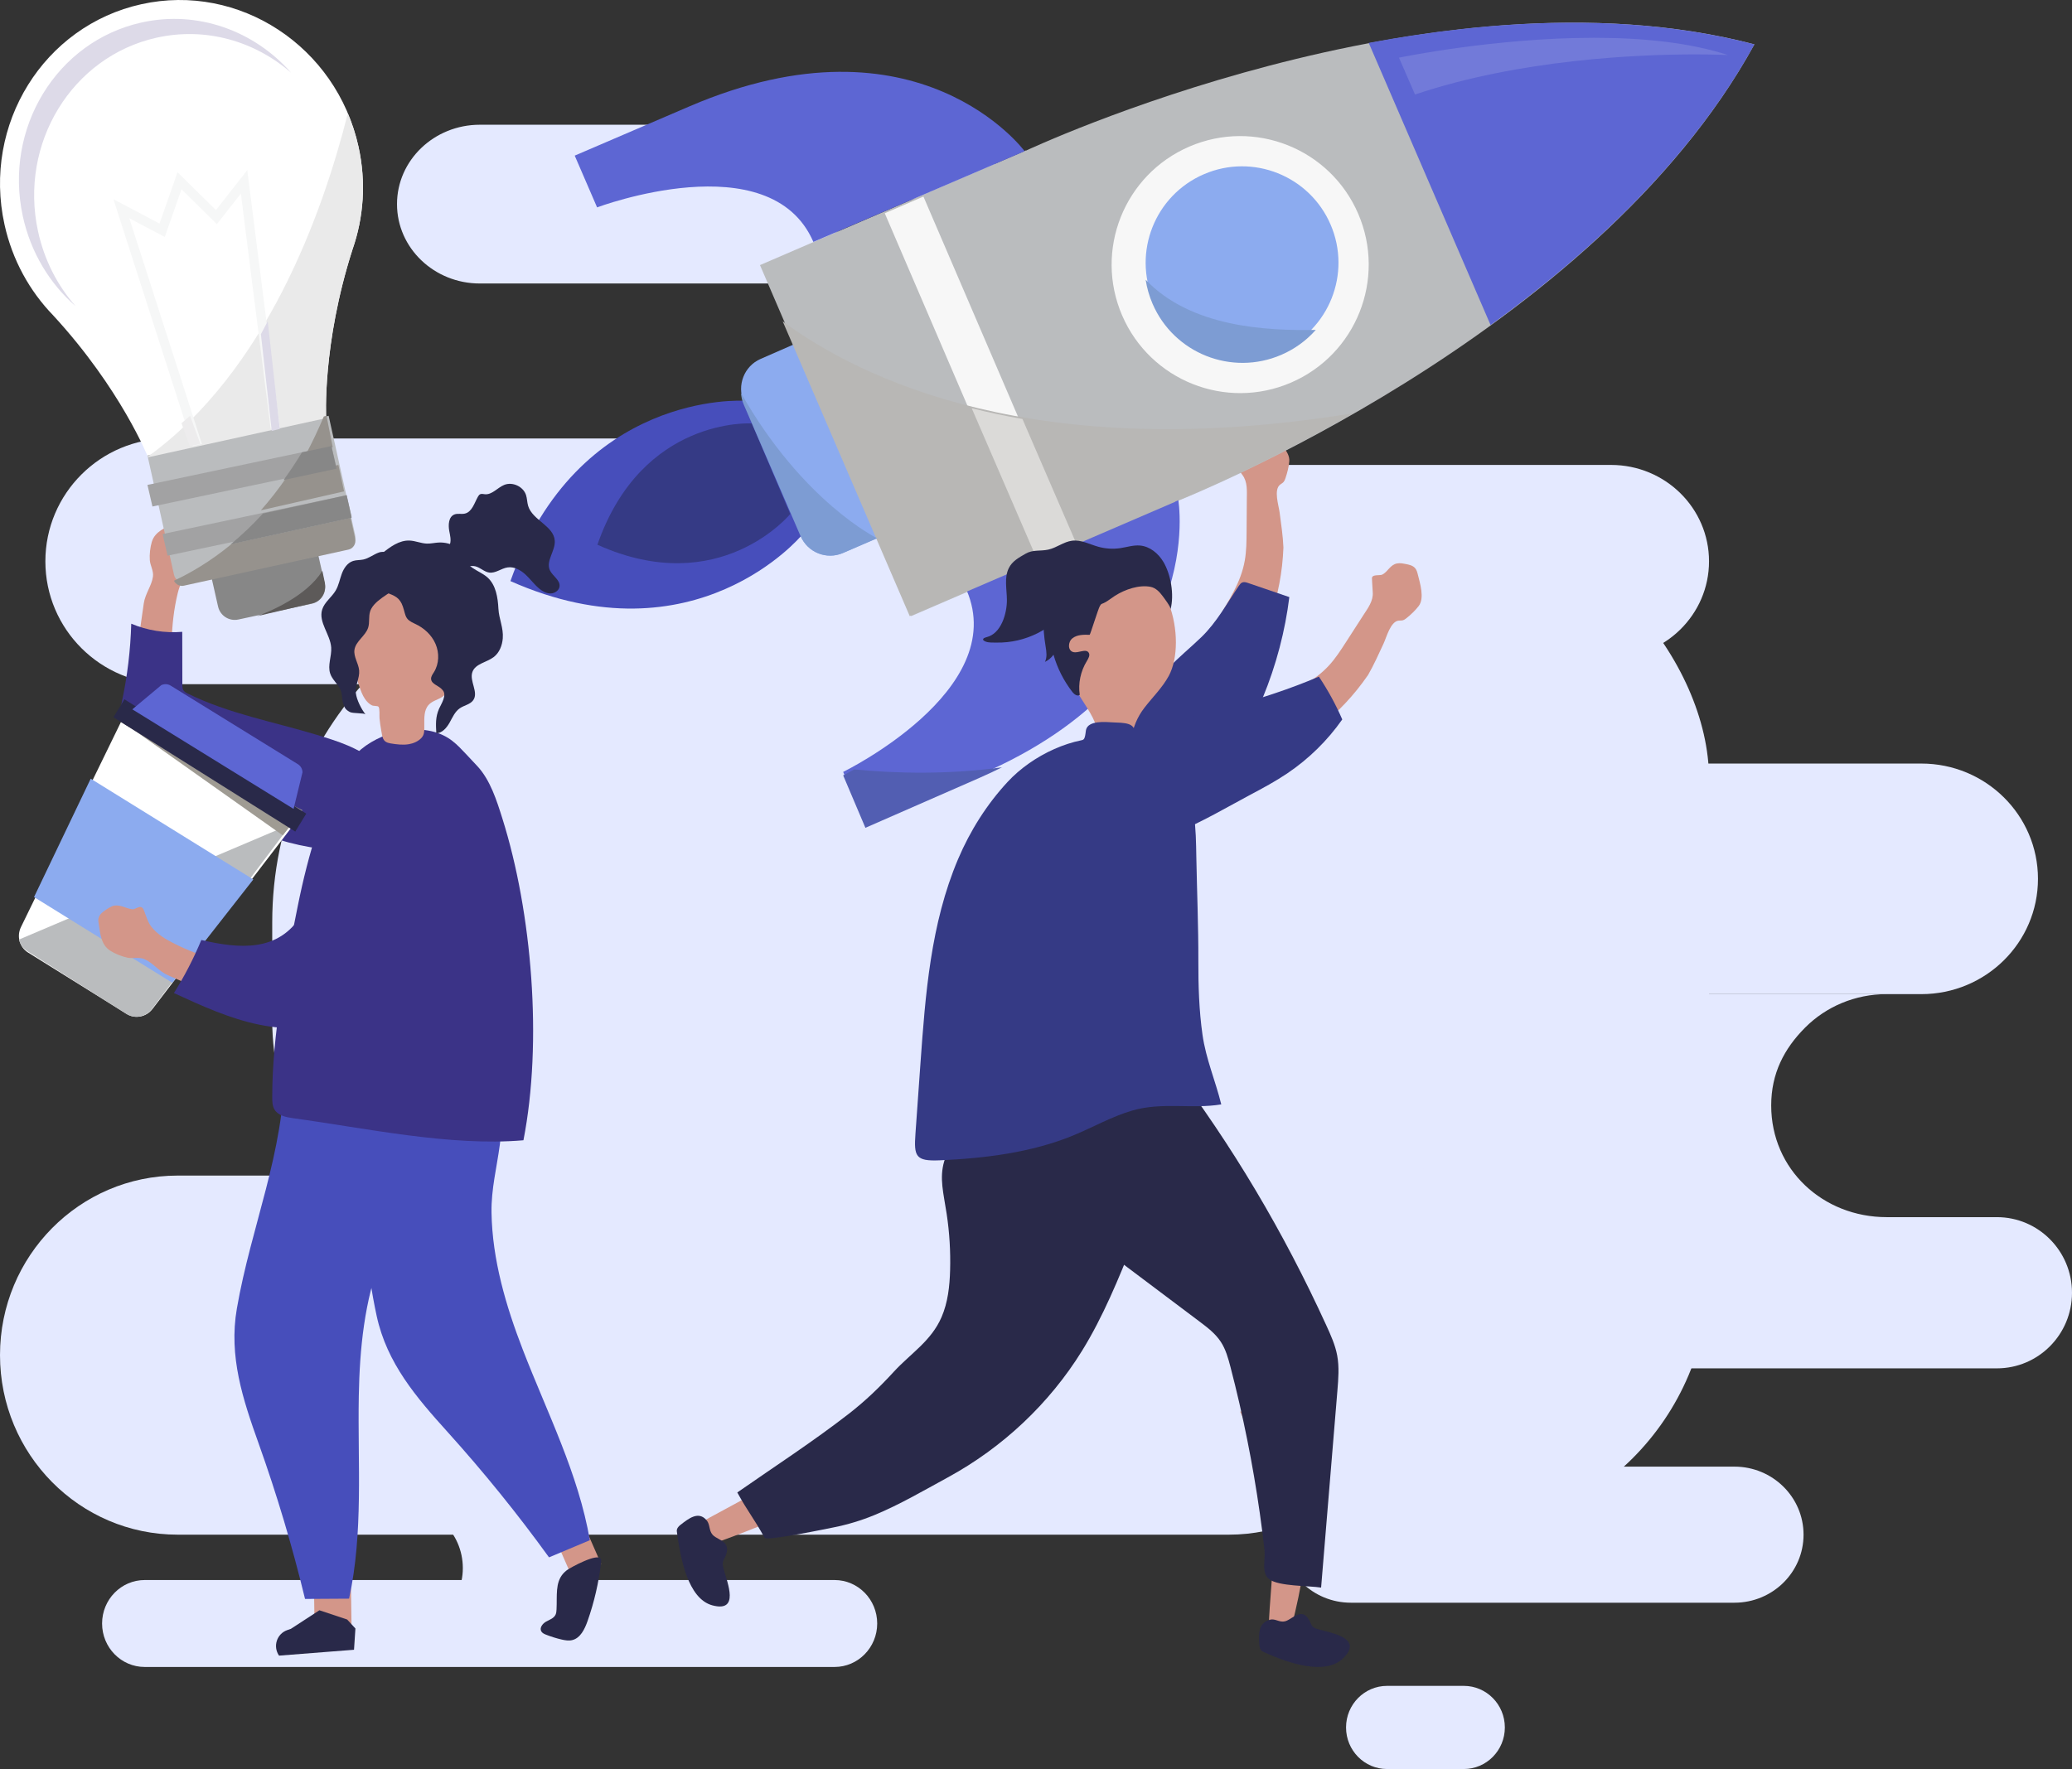 <?xml version="1.0" encoding="UTF-8"?>
<svg width="548px" height="468px" viewBox="0 0 548 468" version="1.1" xmlns="http://www.w3.org/2000/svg" xmlns:xlink="http://www.w3.org/1999/xlink">
    <rect x="0" y="0" width="548" height="468" fill="#333333" stroke="none"/>
    <!-- Generator: Sketch 54.1 (76490) - https://sketchapp.com -->
    <title>Group 4</title>
    <desc>Created with Sketch.</desc>
    <g id="Page-1" stroke="none" stroke-width="1" fill="none" fill-rule="evenodd">
        <g id="(E)-HUB-EN-mission" transform="translate(-775, -162)">
            <g id="Group-4" transform="translate(775, 162)">
                <g id="Group-2" transform="translate(0, 33)" fill="#E4E9FF">
                    <rect id="Rectangle" x="314" y="104" width="138" height="269" rx="69"></rect>
                    <rect id="Rectangle-Copy-2" x="72" y="116" width="313" height="216" rx="95"></rect>
                    <path d="M91.112,332 L184.888,332 C193.787,332 201,339.369 201,348.465 L201,350.535 C201,359.627 193.787,367 184.888,367 L91.112,367 C82.215,367 75,359.627 75,350.535 L75,348.465 C75,339.369 82.215,332 91.112,332" id="Fill-283"></path>
                    <path d="M38.281,385 L220.716,385 C226.948,385 232,390.15 232,396.499 C232,402.85 226.948,408 220.718,408 L38.281,408 C32.048,408 27,402.85 27,396.499 C27,390.15 32.048,385 38.281,385" id="Fill-284"></path>
                    <path d="M366.854,413 L387.144,413 C393.139,413 398,417.925 398,423.999 C398,430.075 393.139,435 387.144,435 L366.854,435 C360.86,435 356,430.075 356,423.999 C356,417.925 360.86,413 366.854,413" id="Fill-285"></path>
                    <path d="M357.283,355 L458.717,355 C468.815,355 477,363.059 477,373 C477,382.941 468.815,391 458.717,391 L357.283,391 C347.185,391 339,382.941 339,373 C339,363.059 347.185,355 357.283,355" id="Fill-286"></path>
                    <path d="M105,365 L170,365 C165.197,365 160.831,367.033 157.687,370.11 C154.528,373.202 152.576,376.854 152.576,381.568 C152.576,390.981 160.383,398 170,398 L105,398 C109.801,398 114.154,396.753 117.311,393.687 C120.456,390.61 122.407,386.551 122.407,381.838 C122.407,372.412 114.615,365 105,365" id="Fill-287"></path>
                    <path d="M342.851,169 L508.148,169 C525.187,169 539,182.655 539,199.499 C539,216.343 525.187,230 508.148,230 L342.851,230 C325.812,230 312,216.343 312,199.499 C312,182.655 325.812,169 342.851,169" id="Fill-288"></path>
                    <path d="M284.865,289 L528.138,289 C539.109,289 548,297.954 548,308.999 C548,320.046 539.109,329 528.137,329 L284.865,329 C273.894,329 265,320.046 265,308.999 C265,297.954 273.894,289 284.865,289" id="Fill-289"></path>
                    <path d="M237.394,148 L44.606,148 C26.598,148 12,133.451 12,115.501 C12,97.551 26.598,83 44.606,83 L237.394,83 C255.402,83 270,97.551 270,115.501 C270,133.451 255.402,148 237.394,148" id="Fill-291"></path>
                    <path d="M324.989,373 L47.013,373 C21.047,373 0,351.731 0,325.499 C0,299.267 21.047,278 47.013,278 L324.987,278 C350.953,278 372,299.267 372,325.499 L372,325.501 C372,351.731 350.953,373 324.989,373" id="Fill-292"></path>
                    <path d="M426.092,141 L272.906,141 C258.598,141 247,129.582 247,115.499 C247,101.416 258.598,90 272.906,90 L426.092,90 C440.402,90 452,101.416 452,115.499 C452,129.582 440.402,141 426.092,141" id="Fill-293"></path>
                    <path d="M256.75,17.761 C259.91,17.761 262.994,17.99 266,18.408 C264.666,8.036 255.46,0 244.277,0 L126.906,0 C114.807,0 105,9.402 105,20.999 C105,32.599 114.807,42 126.906,42 L205.665,42 C217.97,27.385 237.114,17.761 256.75,17.761" id="Fill-294"></path>
                    <path d="M357.807,62 L321.191,62 C313.353,62 307,55.507 307,47.499 C307,39.493 313.353,33 321.191,33 L357.807,33 C365.647,33 372,39.493 372,47.499 C372,55.507 365.647,62 357.807,62" id="Fill-295"></path>
                    <path d="M385,230 L499,230 C490.579,230 482.923,233.324 477.406,238.863 C471.867,244.426 468.445,250.974 468.445,259.456 C468.445,276.392 482.133,289 499,289 L385,289 C393.421,289 401.054,286.609 406.594,281.096 C412.108,275.558 415.53,268.515 415.53,260.035 C415.53,243.074 401.865,230 385,230" id="Fill-290"></path>
                </g>
                <g id="Group">
                    <path d="M330.43,115.279 C330.258,115.392 330.096,115.517 329.946,115.659 C328.546,116.981 329.078,118.826 328.205,120.296 C327.816,120.952 325.66,121.709 326.444,122.701 C326.737,123.065 327.616,124.374 328.581,125.632 C329.987,127.467 329.772,129.92 329.757,132.066 C329.736,134.95 329.716,137.834 329.696,140.719 C329.679,143.229 329.659,145.752 329.23,148.225 C328.195,154.192 324.921,158.884 322.004,163.962 C318.91,169.347 315.561,174.932 313.264,180.709 C312.451,182.752 311.796,184.938 312.059,187.12 C312.72,192.588 317.814,193.261 321.563,190.136 C323.137,188.824 324.356,187.145 325.493,185.441 C328.556,180.851 331.146,175.947 333.21,170.832 C334.172,168.448 335.019,166.019 335.866,163.591 C338.049,157.332 339.165,151.47 339.441,144.854 C339.308,141.749 338.838,138.675 338.439,135.597 C338.194,133.716 336.813,129.607 338.547,128.224 C338.832,127.996 339.167,127.832 339.418,127.568 C339.701,127.271 339.852,126.875 339.984,126.487 C340.467,125.064 340.848,123.567 340.987,122.066 C341.234,119.383 337.948,116.717 336.218,115.092 C335.787,114.688 335.327,114.283 334.763,114.105 C333.845,113.815 332.862,114.178 331.969,114.537 C331.44,114.749 330.901,114.967 330.43,115.279" id="Fill-3" fill="#D39689"></path>
                    <path d="M333.965,184.594 C337.561,175.918 339.916,166.781 341,157.962 C337.364,156.719 333.728,155.474 330.092,154.231 C329.597,154.061 329.05,153.892 328.564,154.088 C328.165,154.247 327.898,154.619 327.656,154.975 C324.52,159.592 321.791,164.637 317.741,168.551 C314.885,171.311 311.929,173.689 309.166,176.589 C304.649,181.329 299.937,185.907 295.52,190.739 C291.557,195.076 287.483,199.6 285.696,205.194 C281.878,217.139 294.517,227.768 305.444,220.764 C318.357,212.484 327.915,199.192 333.965,184.594" id="Fill-4" fill="#353A85"></path>
                    <path d="M210.205,91 L201.149,94.959 C196.829,96.848 194.836,101.934 196.697,106.317 L211.752,141.775 C213.613,146.159 218.624,148.181 222.944,146.292 L232,142.333 L210.205,91" id="Fill-7" fill="#8CABEF"></path>
                    <path d="M464,11.731 C378.666,-10.674 271.368,39.843 271.368,39.843 L271.344,39.787 L201,70.133 L240.965,163 L311.309,132.655 L311.285,132.599 C311.285,132.599 421.653,89.216 464,11.731" id="Fill-8" fill="#BABCBE"></path>
                    <path d="M271,40.004 C271,40.004 243.013,2.087 182.337,28.142 L152,41.169 L157.92,54.864 C157.92,54.864 203.725,37.643 215.119,64 L271,40.004" id="Fill-9" fill="#5D66D3"></path>
                    <path d="M311.601,132 C311.601,132 320.039,178.643 259.298,204.88 L228.927,218 L223,204.209 C223,204.209 267.067,182.707 255.659,156.165 L311.601,132" id="Fill-10" fill="#5D66D3"></path>
                    <path d="M341.45,101.217 C324.209,108.645 304.211,100.691 296.783,83.45 C289.355,66.21 297.309,46.212 314.549,38.783 C331.79,31.355 351.788,39.309 359.217,56.549 C366.645,73.79 358.691,93.788 341.45,101.217" id="Fill-11" fill="#F7F7F7"></path>
                    <path d="M338.587,92.913 C325.657,98.484 310.659,92.518 305.087,79.588 C299.516,66.657 305.482,51.658 318.412,46.087 C331.343,40.516 346.341,46.482 351.913,59.412 C357.484,72.343 351.518,87.341 338.587,92.913" id="Fill-12" fill="#8CABEF"></path>
                    <polyline id="Fill-13" fill="#F7F7F7" points="273.772 149 234 56.42 244.228 52 284 144.58 273.772 149"></polyline>
                    <path d="M212,141.645 L196.665,106.027 C196.665,106.027 152.826,103.27 135,153.732 C183.891,175.425 212,141.645 212,141.645" id="Fill-14" fill="#474EBB"></path>
                    <path d="M209,135.98 L198.843,112.018 C198.843,112.018 169.807,110.163 158,144.11 C190.383,158.705 209,135.98 209,135.98" id="Fill-15" fill="#353A85"></path>
                    <path d="M394.229,86 C420.798,66.724 447.521,41.797 464,11.741 C430.794,3.05 394.286,5.313 362,11.346 L394.229,86" id="Fill-16" fill="#5D66D3"></path>
                    <path d="M310.878,132.72 L310.854,132.665 C310.854,132.665 331.323,124.624 358,109.297 C274.094,123.053 227.548,100.177 207,85 L240.606,163 L310.878,132.72" id="Fill-17" fill="#B8B7B5"></path>
                    <path d="M257,108 L274.721,149 L285,144.585 L270.417,110.847 C265.702,110.022 261.228,109.065 257,108" id="Fill-18" fill="#DBDAD8"></path>
                    <path d="M348,87.274 C334.841,87.535 314.898,86.536 303,74 C303.327,76.142 303.927,78.278 304.826,80.361 C310.485,93.482 325.721,99.535 338.856,93.882 C342.475,92.325 345.553,90.039 348,87.274" id="Fill-20" fill="#7D9CD3"></path>
                    <path d="M211.742,141.86 C213.604,146.173 218.617,148.162 222.94,146.304 L232,142.409 L232,142.408 C231.989,142.403 212.358,132.835 196,104 C196.045,104.999 196.259,106.006 196.679,106.978 L211.742,141.86" id="Fill-21" fill="#7D9CD3"></path>
                    <path d="M259.014,205.803 C261.093,204.893 263.081,203.956 265,203 C250.559,204.97 236.887,204.614 225.921,203.552 C224.108,204.579 223,205.127 223,205.127 L228.881,219 L259.014,205.803" id="Fill-22" fill="#525EB2"></path>
                    <path d="M309.096,178.849 C307.416,181.929 304.86,184.408 302.718,187.179 C300.633,189.875 299.769,192.39 299.029,195.642 C298.494,197.991 297.517,199.785 294.652,199.978 C289.25,200.343 291.108,195.998 290.133,192.663 C289.018,188.85 286.275,185.698 284.451,182.232 C279.18,172.219 282.281,153.443 295.002,150.344 C308.91,146.955 314.193,169.506 309.096,178.849" id="Fill-52" fill="#D39689"></path>
                    <path d="M288.188,167.94 C286.616,167.886 284.883,167.881 283.643,168.854 C282.402,169.827 282.358,172.148 283.873,172.512 C285.247,172.844 287.156,171.517 287.926,172.648 C288.377,173.309 287.873,174.188 287.443,174.889 C285.79,177.579 285.117,180.79 285.571,183.823 C284.96,184.313 284.108,183.692 283.647,183.099 C281.356,180.151 279.645,176.78 278.626,173.205 C278.062,174.01 277.274,174.671 276.371,175.098 C276.987,173.829 276.764,172.373 276.542,171.015 C275.725,166.022 275.348,160.217 279.044,156.465 C281.022,154.457 283.88,153.431 286.7,153.122 C289.52,152.812 292.346,153.151 295.14,153.489 C296.336,153.634 297.794,154.005 298,155.145 C295.29,156.01 292.416,157.875 290.912,160.285 C290.452,161.025 288.347,167.945 288.188,167.94" id="Fill-53" fill="#292949"></path>
                    <path d="M294.931,157.592 C294.833,157.653 294.737,157.716 294.643,157.779 C293.427,158.594 292.269,159.61 290.848,159.904 C288.799,160.327 286.715,159.163 284.688,159.716 C282.422,160.335 280.774,162.947 279.045,164.435 C276.21,166.876 272.791,168.567 269.193,169.401 C267.355,169.827 265.468,170.031 263.584,169.996 C262.729,169.98 261.58,170.059 260.767,169.765 C259.677,169.37 259.753,168.852 260.967,168.551 C264.774,167.608 266.328,162.313 266.305,158.721 C266.287,155.886 265.557,152.869 266.788,150.334 C267.729,148.398 269.513,147.498 271.247,146.482 C273.161,145.362 275.112,145.853 277.226,145.406 C279.43,144.94 281.315,143.322 283.549,143.044 C285.909,142.75 288.157,143.992 290.45,144.637 C292.344,145.17 294.345,145.298 296.289,145.011 C298.03,144.754 299.755,144.168 301.508,144.319 C304.094,144.543 306.354,146.391 307.707,148.675 C309.621,151.904 310.623,157.257 309.579,161.235 C309.741,160.617 307.861,158.191 307.476,157.671 C306.663,156.572 305.661,155.524 304.319,155.253 C301.279,154.641 297.53,155.934 294.931,157.592" id="Fill-54" fill="#292949"></path>
                    <path d="M184,403.623 C184.698,405.548 185.86,407.203 186.781,409 C205.786,402.591 224.598,393.116 243,384.951 C240.838,380.301 238.677,375.651 236.516,371 C227.845,378.268 218.478,384.714 208.587,390.231 C207.02,391.106 183.901,403.348 184,403.623" id="Fill-55" fill="#D39689"></path>
                    <path d="M191.898,408.531 C192.554,409.614 192.315,410.508 191.924,411.569 C191.697,412.184 191.246,412.724 191.17,413.386 C191.093,414.048 191.245,414.605 191.433,415.278 C192.426,418.821 195.62,426.613 188.426,424.703 C181.892,422.968 179.977,412.062 179.082,405.676 C179.023,405.256 178.922,404.829 179.102,404.43 C179.283,404.031 179.622,403.673 180.002,403.38 C182.122,401.744 184.738,399.623 186.901,402.21 C187.823,403.314 187.455,404.827 188.44,405.992 C189.246,406.947 191.241,407.448 191.898,408.531" id="Fill-56" fill="#292949"></path>
                    <path d="M249.722,307.221 C248.398,311.726 249.535,315.568 250.378,321.163 C251.118,326.069 251.421,331.039 251.284,335.998 C251.166,340.251 250.704,344.574 249.004,348.481 C246.254,354.806 240.845,358.047 236.378,362.912 C232.646,366.977 228.906,370.595 224.465,374.042 C214.965,381.414 204.863,387.961 195,394.833 C197.815,399.993 199.411,401.689 202.227,406.849 C202.723,407.758 219.438,404.28 220.523,404.064 C224.194,403.331 227.793,402.242 231.252,400.819 C237.889,398.089 244.405,394.264 250.684,390.846 C265.158,382.967 277.544,371.319 286.18,357.347 C291.784,348.279 295.801,338.352 299.791,328.478 C301.763,323.598 304.263,318.662 305.639,313.583 C306.539,310.26 308.75,305.744 307.742,302.338 C306.87,299.2 304.731,297.173 301.8,295.195 C293.958,289.902 283.861,281.012 273.715,283.399 C268.318,284.668 266.092,287.914 262.244,291.272 C258.138,294.856 254.429,298.23 251.618,302.981 C250.723,304.494 250.115,305.887 249.722,307.221" id="Fill-57" fill="#292949"></path>
                    <path d="M335.647,429.181 C337.344,432.961 339.593,429.457 341.478,430.789 C347.285,408.235 347.31,392.732 342.635,370 C337.736,371.088 332.887,372.369 328,373.458 C333.012,383.974 335.803,391.399 337.185,404.301 C337.404,406.347 335.405,428.643 335.647,429.181" id="Fill-58" fill="#D39689"></path>
                    <path d="M343.855,427.011 C345.133,426.904 345.603,427.62 346.223,428.552 C346.584,429.094 346.697,429.807 347.155,430.277 C347.612,430.748 348.212,430.904 348.857,431.085 C352.252,432.035 360.584,433.378 355.277,438.657 C350.457,443.453 340.362,439.819 334.583,437.199 C334.203,437.027 333.734,436.91 333.492,436.525 C333.25,436.14 333.105,435.705 333.077,435.187 C332.922,432.306 332.688,429.394 335.885,428.496 C337.25,428.113 338.393,429.303 339.879,428.915 C341.096,428.597 342.576,427.117 343.855,427.011" id="Fill-59" fill="#292949"></path>
                    <path d="M298.129,335.24 C304.489,340.023 310.849,344.807 317.21,349.59 C319.305,351.166 321.443,352.787 322.881,354.986 C324.189,356.985 324.835,359.337 325.438,361.652 C328.754,374.379 331.345,387.3 333.195,400.325 C333.648,403.516 334.057,406.712 334.421,409.914 C334.733,412.66 333.507,416.087 335.667,417.768 C338.154,419.704 346.214,419.481 349.404,420 C350.841,402.626 352.279,385.252 353.716,367.879 C353.972,364.779 354.226,361.636 353.656,358.579 C353.135,355.789 351.945,353.177 350.765,350.598 C339.459,325.869 326,303.173 309.582,281.46 C308.892,280.547 308.172,279.614 307.185,279.043 C305.811,278.246 304.134,278.266 302.549,278.308 C296.525,278.468 287.252,276.933 281.768,279.519 C274.716,282.846 269.224,287.56 264.572,293.854 C261.472,298.05 263.442,306.014 266.293,310.05 C268.156,312.687 270.774,314.668 273.349,316.604 C281.608,322.816 289.869,329.028 298.129,335.24" id="Fill-60" fill="#292949"></path>
                    <path d="M272.163,201.939 C270.08,203.402 268.166,205.051 266.518,206.827 C260.991,212.784 256.581,219.779 253.408,227.242 C246.136,244.34 244.739,263.111 243.428,281.511 C242.992,287.634 242.556,293.758 242.12,299.882 C241.69,305.907 242.118,307.246 248.518,306.965 C260.377,306.446 272.771,304.935 283.793,300.405 C289.038,298.249 293.997,295.391 299.451,293.801 C307.383,291.488 315.22,293.462 323,292.169 C321.472,285.958 318.948,280.194 318.033,273.733 C317.116,267.266 316.921,260.716 316.938,254.19 C316.963,245.018 316.574,235.855 316.402,226.687 C316.268,219.561 316.296,211.197 311.901,205.148 C310.428,203.119 308.361,201.267 306.033,200.27 C304.322,199.538 301.221,199.066 300.212,197.278 C300.12,197.115 300.114,196.918 300.11,196.73 C300.064,194.458 300.778,192.399 298.557,191.586 C297.32,191.134 295.554,191.181 294.248,191.101 C292.402,190.988 287.75,190.543 287.22,193.126 C287.08,193.811 287.095,194.532 286.84,195.183 C286.776,195.344 286.692,195.503 286.559,195.616 C286.388,195.76 286.157,195.808 285.938,195.853 C281.182,196.829 276.334,199.011 272.163,201.939" id="Fill-61" fill="#353A85"></path>
                    <path d="M370.093,149 C369.891,149.003 369.69,149.021 369.49,149.059 C367.631,149.417 367.089,151.247 365.586,152.01 C364.916,152.35 362.733,151.83 362.853,153.08 C362.901,153.541 362.932,155.109 363.06,156.679 C363.246,158.968 361.764,160.907 360.61,162.695 C359.06,165.099 357.51,167.503 355.96,169.907 C354.61,172 353.253,174.101 351.584,175.942 C347.556,180.384 342.356,182.559 337.245,185.249 C331.826,188.101 326.089,190.984 321.119,194.59 C319.361,195.865 317.657,197.345 316.715,199.313 C314.354,204.244 318.205,207.536 322.964,206.928 C324.962,206.672 326.862,205.919 328.707,205.101 C333.679,202.899 338.427,200.18 342.852,197.002 C344.914,195.521 346.905,193.941 348.896,192.362 C354.028,188.29 358.067,183.98 361.812,178.589 C363.354,175.917 364.6,173.091 365.907,170.3 C366.705,168.596 367.748,164.415 369.916,164.185 C370.272,164.148 370.637,164.19 370.985,164.103 C371.377,164.006 371.712,163.755 372.027,163.501 C373.183,162.568 374.294,161.519 375.207,160.336 C376.837,158.222 375.54,154.231 374.974,151.943 C374.833,151.374 374.668,150.789 374.297,150.338 C373.692,149.604 372.687,149.382 371.759,149.203 C371.209,149.098 370.648,148.992 370.093,149" id="Fill-62" fill="#D39689"></path>
                    <path d="M335.726,207.511 C337.33,206.598 338.909,205.643 340.438,204.613 C346.123,200.785 351.086,195.917 355,190.328 C353.285,186.38 351.212,182.585 348.814,179 C333.226,185.672 317.468,188.992 301.191,193.273 C295.465,194.779 289.543,196.382 284.977,200.111 C276.562,206.985 279.168,221.04 290.154,223.47 C303.448,226.411 319.116,216.42 330.34,210.444 C332.144,209.484 333.95,208.522 335.726,207.511" id="Fill-63" fill="#353A85"></path>
                    <path d="M51.602,140.477 C51.735,140.635 51.871,140.799 51.951,140.981 C52.698,142.687 52.07,144.024 52.322,145.863 C52.434,146.683 54.357,147.585 53.051,148.714 C52.569,149.13 51.245,149.984 50.209,150.863 C48.699,152.143 47.556,154.682 47.019,156.867 C44.913,165.447 45.192,174.365 45.745,183.177 C45.776,183.68 45.817,184.203 46.075,184.635 C46.539,185.407 47.527,185.639 48.407,185.819 C52.49,186.654 56.496,187.87 60.355,189.446 C63.798,190.853 67.206,192.607 69.708,195.366 C72.21,198.124 73.674,202.064 72.692,205.661 C71.956,208.354 69.847,210.631 67.223,211.564 C60.715,213.878 53.923,206.397 49.186,202.839 C44.703,199.473 40.456,195.792 36.487,191.83 C35.997,191.341 35.499,190.829 35.24,190.186 C34.964,189.501 34.988,188.737 35.017,187.998 C35.398,178.488 36.614,169.066 38.026,159.62 C38.415,157.024 40.114,154.963 40.451,152.56 C40.667,151.025 39.735,149.667 39.62,148.175 C39.504,146.698 39.729,144.73 40.164,143.317 C41.024,140.529 43.863,139.541 46.258,138.434 C46.855,138.159 47.257,137.97 47.872,138.004 C48.871,138.059 49.61,138.691 50.365,139.293 C50.813,139.649 51.234,140.043 51.602,140.477" id="Fill-87" fill="#D39689"></path>
                    <path d="M48.246,207.478 C46.829,206.115 45.493,204.683 44.252,203.182 C40.509,198.658 36.765,194.133 33.021,189.608 C32.686,189.204 32.346,188.789 32.164,188.295 C31.852,187.449 32.048,186.51 32.237,185.628 C33.69,178.848 34.519,171.933 34.713,165 C38.95,166.792 43.62,167.538 48.2,167.151 C48.208,171.799 48.218,176.446 48.227,181.094 C48.228,181.621 48.238,182.18 48.519,182.625 C48.785,183.047 49.25,183.291 49.695,183.509 C60.49,188.809 72.315,190.933 83.756,194.395 C89.285,196.07 95.001,197.846 99.33,201.698 C108.575,209.92 103.286,225.395 90.542,224.992 C75.483,224.516 59.351,218.154 48.246,207.478" id="Fill-88" fill="#3B3387"></path>
                    <polyline id="Fill-89" fill="#D39689" points="92.8 418.363 93 431.893 83.221 432 83 417 92.8 418.363"></polyline>
                    <path d="M84.474,426 L91.813,428.445 L94,430.82 L93.63,436.446 L73.794,438 C72.118,435.54 73.208,432.203 76.005,431.234 L76.928,430.915 L84.474,426" id="Fill-90" fill="#292949"></path>
                    <polyline id="Fill-91" fill="#D39689" points="153.396 401 159 413.776 151.213 417 145 402.836 153.396 401"></polyline>
                    <path d="M148.954,416.288 C149.23,415.974 149.55,415.677 149.923,415.396 C150.847,414.701 158.291,410.639 158.93,412.47 C159.034,412.768 159.001,413.095 158.965,413.409 C158.352,418.676 157.151,423.872 155.394,428.86 C154.644,430.993 153.503,433.357 151.36,433.889 C150.421,434.122 149.435,433.95 148.492,433.73 C147.102,433.405 145.734,432.978 144.403,432.453 C143.917,432.261 143.4,432.024 143.147,431.555 C142.642,430.615 143.524,429.501 144.443,428.995 C145.364,428.489 146.488,428.125 146.937,427.155 C147.138,426.721 147.167,426.225 147.192,425.744 C147.38,422.174 146.791,418.746 148.954,416.288" id="Fill-92" fill="#292949"></path>
                    <path d="M99.628,348.162 C102.348,360.687 110.124,369.685 118.431,378.896 C127.936,389.436 136.878,400.492 145.204,412 C148.802,410.489 152.401,408.978 156,407.466 C152.991,389.865 144.7,373.715 138.275,357.068 C133.81,345.5 130.193,333.267 129.997,320.765 C129.899,314.548 131.395,308.862 132.196,302.815 C133.188,295.324 133.245,287.647 134.142,280.122 C134.442,277.598 134.613,274.614 132.686,272.972 C131.828,272.241 130.698,271.934 129.595,271.719 C88.674,263.739 94.456,324.344 99.628,348.162" id="Fill-93" fill="#474EBB"></path>
                    <path d="M132,282.758 C132.022,275.125 131.104,267.768 129.699,262.158 C118.113,261.528 105.02,262.83 93.561,265.193 C82.362,267.502 75.377,269.979 75.297,282.318 C75.148,305.025 66.413,324.366 62.642,346.191 C60.451,358.874 64.237,370.219 68.434,381.966 C73.235,395.407 77.324,409.112 80.676,423 C84.556,422.976 88.437,422.953 92.318,422.929 C96.148,405.418 94.568,387.23 94.894,369.296 C95.12,356.832 96.376,344.078 100.883,332.385 C105.838,319.532 112.973,324.648 121.162,317.193 C129.124,309.947 131.962,295.941 132,282.758" id="Fill-94" fill="#474EBB"></path>
                    <path d="M119.651,196.025 C120.94,197.023 122.072,198.228 123.191,199.422 C124.194,200.491 125.196,201.561 126.198,202.63 C129.671,206.335 131.386,211.819 132.874,216.553 C140.707,241.461 143.526,275.634 138.439,301.66 C119.148,303.327 96.818,298.461 77.569,295.831 C75.697,295.575 73.577,295.155 72.606,293.534 C72.017,292.552 72,291.342 72,290.197 C72.003,273.675 75.493,255.918 78.766,239.63 C80.148,232.757 81.85,225.942 84.032,219.277 C86.343,212.223 88.948,204.605 94.355,199.268 C100.14,193.558 111.218,190.738 118.46,195.195 C118.874,195.45 119.27,195.728 119.651,196.025" id="Fill-95" fill="#3B3387"></path>
                    <path d="M111.898,194.584 C111.78,194.826 111.618,195.06 111.4,195.282 C110.538,196.161 109.326,196.678 108.115,196.88 C106.52,197.145 104.885,196.924 103.287,196.667 C101.129,196.318 101.173,195.081 100.812,193.172 C100.615,192.129 100.481,191.077 100.373,190.021 C100.315,189.443 100.489,187.363 100.102,186.966 C99.84,186.697 98.804,186.816 98.344,186.594 C97.613,186.243 96.993,185.576 96.543,184.925 C95.817,183.875 95.4,182.653 94.993,181.448 C94.283,179.352 93.574,177.256 92.864,175.161 C92.138,173.019 91.41,170.86 91.136,168.619 C90.724,165.241 91.157,160.447 93.692,157.906 C96.005,155.589 99.444,154.711 102.607,154.233 C106.795,153.599 111.17,154.246 114.856,156.347 C116.344,157.195 117.763,158.308 118.67,159.865 C120.067,162.265 120.044,165.306 119.975,168.149 C119.911,170.775 119.846,173.4 119.782,176.025 C119.708,179.044 119.417,182.529 117.161,184.222 C115.963,185.121 114.372,185.346 113.357,186.486 C112.085,187.913 112.224,190.004 112.215,191.773 C112.21,192.785 112.312,193.74 111.898,194.584" id="Fill-96" fill="#D39689"></path>
                    <path d="M98.233,160.967 C98.094,161.213 97.98,161.468 97.894,161.732 C97.441,163.116 97.812,164.656 97.37,166.043 C96.67,168.242 94.084,169.618 93.748,171.897 C93.474,173.761 94.827,175.492 94.986,177.368 C95.161,179.418 93.858,181.395 94.121,183.416 C94.35,185.172 95.565,187.616 96.685,189 C96.338,188.571 93.308,188.802 92.508,188.355 C91.283,187.669 91.134,187.223 90.743,186.011 C90.355,184.808 90.599,183.607 90.011,182.38 C89.29,180.874 87.861,179.791 87.328,178.179 C86.6,175.979 87.753,173.611 87.598,171.307 C87.362,167.818 84.167,164.604 85.208,161.257 C85.818,159.294 87.733,158.001 88.782,156.221 C89.578,154.868 89.844,153.292 90.383,151.825 C90.921,150.357 91.875,148.879 93.401,148.401 C94.249,148.134 95.171,148.212 96.043,148.032 C97.55,147.721 98.781,146.675 100.227,146.16 C102.296,145.423 106.032,147.38 107.295,149.067 C108.549,150.742 107.977,152.206 106.78,153.743 C104.788,156.305 99.856,158.071 98.233,160.967" id="Fill-97" fill="#292949"></path>
                    <path d="M124.968,150.236 C126.224,151.109 127.762,151.723 128.915,152.751 C131.163,154.756 131.664,158.042 131.821,161.049 C131.959,163.727 133.193,166.079 132.974,168.879 C132.827,170.76 132.078,172.678 130.58,173.824 C128.715,175.252 125.736,175.555 124.944,177.767 C124.083,180.169 126.625,183.103 125.181,185.207 C124.385,186.369 122.772,186.577 121.611,187.374 C120.315,188.262 119.677,189.805 118.907,191.175 C118.137,192.544 116.963,193.926 115.395,194 C115.27,191.613 115.15,189.723 116.115,187.513 C116.677,186.226 118.366,183.834 116.987,182.49 C116.11,181.367 114.1,181.045 114.012,179.623 C113.971,178.956 114.423,178.374 114.777,177.806 C116.146,175.608 116.217,172.723 115.19,170.346 C114.163,167.968 112.124,166.1 109.765,165.031 C107,163.778 107.423,163.1 106.562,160.505 C105.77,158.118 104.391,157.588 102.202,156.766 C100.237,156.029 99.599,155.554 98.835,153.752 C98.276,152.433 97.588,150.854 98.312,149.349 C98.888,148.152 99.956,147.279 100.99,146.446 C103.153,144.709 105.586,142.878 108.356,143.006 C109.895,143.078 111.359,143.762 112.898,143.811 C113.926,143.843 114.94,143.589 115.966,143.529 C117.714,143.426 119.574,143.911 121.018,144.916 C122.474,145.931 122.462,147.032 123.294,148.504 C123.702,149.224 124.294,149.767 124.968,150.236" id="Fill-98" fill="#292949"></path>
                    <path d="M118.825,140.502 C118.514,138.855 118.631,136.695 120.2,136.096 C121.06,135.768 122.042,136.078 122.939,135.872 C124.851,135.433 125.446,133.095 126.411,131.391 C126.556,131.136 126.729,130.877 126.994,130.751 C127.373,130.571 127.817,130.711 128.235,130.751 C130.154,130.935 131.56,129.015 133.344,128.287 C135.552,127.384 138.394,128.703 139.124,130.969 C139.424,131.9 139.402,132.909 139.685,133.846 C140.832,137.638 146.483,139.12 146.726,143.074 C146.891,145.746 144.332,148.376 145.415,150.825 C146.108,152.391 148.178,153.418 147.988,155.12 C147.866,156.214 146.72,156.987 145.616,157 C144.511,157.012 143.482,156.434 142.632,155.731 C141.282,154.615 140.25,153.165 138.961,151.981 C137.673,150.795 135.971,149.85 134.237,150.112 C132.558,150.364 131.068,151.711 129.387,151.474 C128.043,151.284 127.019,150.118 125.695,149.816 C124.456,149.533 123.189,150.048 121.924,150.156 C120.657,150.265 119.083,149.646 119.017,148.381 C119.001,148.075 119.079,147.755 118.975,147.466 C118.684,146.657 117.287,146.74 117,145.928 C117.636,144.894 118.579,145.235 119.019,143.894 C119.359,142.856 119.02,141.537 118.825,140.502" id="Fill-99" fill="#292949"></path>
                    <path d="M56,153.067 L57.678,160.478 C58.223,162.886 60.618,164.417 63.027,163.899 L82.513,159.709 C84.923,159.191 86.434,156.819 85.889,154.412 L84.211,147 L56,153.067" id="Fill-100" fill="#878787"></path>
                    <path d="M94.808,38.763 C88.961,12.265 63.264,-4.594 37.413,1.109 C11.562,6.811 -4.654,32.915 1.193,59.413 C3.271,68.83 7.857,77.027 14.064,83.429 L14.062,83.429 C32.023,102.927 39.169,121 39.169,121 L86.276,110.609 C86.276,110.609 85.152,91.208 93.24,65.963 L93.238,65.964 C96.175,57.545 96.886,48.179 94.808,38.763" id="Fill-101" fill="#FFFFFF"></path>
                    <path d="M39,120.489 L46.02,152.061 C46.314,153.38 47.577,154.225 48.843,153.947 L92.177,144.462 C93.444,144.185 94.232,142.891 93.939,141.572 L86.918,110 L39,120.489" id="Fill-102" fill="#BABCBE"></path>
                    <path d="M91.986,30 C85.341,56.437 70.342,98.321 39,120.875 C39.031,120.95 39.051,121 39.051,121 L86.256,110.613 C86.256,110.613 85.129,91.22 93.234,65.986 L93.233,65.986 C96.175,57.57 96.888,48.208 94.806,38.796 C94.126,35.725 93.169,32.791 91.986,30" id="Fill-103" fill="#EAEAEA"></path>
                    <path d="M10.059,61.2 C5.006,37.923 19.02,14.993 41.362,9.984 C54.42,7.056 67.432,10.902 77,19.249 C67.272,8.181 52.333,2.611 37.334,5.974 C14.992,10.982 0.978,33.912 6.031,57.189 C8.131,66.86 13.193,75.067 19.995,81 C15.233,75.583 11.72,68.848 10.059,61.2" id="Fill-104" fill="#DDDAE8"></path>
                    <polyline id="Fill-105" fill="#F6F7F7" points="53.403 117.47 34.203 57.735 43.579 62.692 47.997 50.067 57.364 59.297 63.705 51.206 71.585 113.484 74 112.954 65.401 45 57.112 55.577 46.95 45.563 42.195 59.148 30 52.702 50.988 118 53.403 117.47"></polyline>
                    <path d="M48,111.958 L50.211,118 L53,117.463 L50.269,110 C49.522,110.661 48.767,111.314 48,111.958" id="Fill-106" fill="#EDECED"></path>
                    <path d="M69,88.411 L71.867,114 L74,113.471 L70.811,85 C70.221,86.144 69.618,87.281 69,88.411" id="Fill-107" fill="#DDDAE8"></path>
                    <polyline id="Fill-108" fill="#A2A2A3" points="89 123.716 40.318 134 39 128.284 87.683 118 89 123.716"></polyline>
                    <polyline id="Fill-109" fill="#A2A2A3" points="93 136.716 44.318 147 43 141.284 91.683 131 93 136.716"></polyline>
                    <path d="M69,135 L91,129.994 L89.504,123 L75.933,126.088 C73.662,129.389 71.334,132.347 69,135" id="Fill-110" fill="#96928D"></path>
                    <path d="M88,118.284 L86.355,110 L85.644,110.174 C84.163,113.694 82.609,116.964 81,120 L88,118.284" id="Fill-111" fill="#96928D"></path>
                    <path d="M48.622,154.947 L92.169,145.397 C93.441,145.118 94.233,143.816 93.938,142.488 L92.72,137 L61.278,143.895 C55.628,148.557 50.29,151.633 46,153.631 C46.486,154.61 47.55,155.183 48.622,154.947" id="Fill-112" fill="#96928D"></path>
                    <path d="M75,127 L89,123.994 L87.641,118 L79.865,119.67 C78.283,122.285 76.656,124.728 75,127" id="Fill-113" fill="#878787"></path>
                    <path d="M61,144 L93,136.978 L91.674,131 L69.535,135.859 C66.673,138.995 63.799,141.689 61,144" id="Fill-114" fill="#878787"></path>
                    <path d="M85.255,151 C81.1,157.766 71.276,161.806 68,163 L82.624,159.597 C84.957,159.055 86.42,156.57 85.892,154.049 L85.255,151" id="Fill-115" fill="#5D5A59"></path>
                    <path d="M54.495,205.013 L31.992,191 L5.572,245.2 C4.349,247.635 5.144,250.579 7.405,251.987 L33.503,268.238 C35.765,269.646 38.745,269.053 40.374,266.871 L77,219.027 L54.495,205.013" id="Fill-116" fill="#FFFFFF"></path>
                    <path d="M5,248.574 C5.331,249.812 6.096,250.918 7.226,251.635 L33.394,268.222 C35.661,269.659 38.649,269.055 40.283,266.827 L77,218 L5,248.574" id="Fill-117" fill="#BABCBE"></path>
                    <polyline id="Fill-118" fill="#9F9B93" points="31 190 74.79 221 80 214.345 31 190"></polyline>
                    <polyline id="Fill-119" fill="#8CABEF" points="23.991 206 67 232.661 45.586 260 9 237.32 23.991 206"></polyline>
                    <polyline id="Fill-120" fill="#292949" points="30 189.753 78.093 220 81 215.247 32.907 185 30 189.753"></polyline>
                    <path d="M80,204.333 C79.992,203.446 79.536,202.632 78.79,202.17 L45.133,181.38 C44.387,180.919 43.452,180.875 42.65,181.262 L35,187.658 L77.646,214 L80,204.333" id="Fill-121" fill="#5D66D3"></path>
                    <path d="M29.569,239.78 C29.759,239.696 29.957,239.61 30.156,239.583 C32.02,239.331 33.146,240.297 35.003,240.556 C35.831,240.672 37.241,239.075 37.976,240.633 C38.246,241.208 38.709,242.71 39.274,243.941 C40.1,245.737 42.249,247.522 44.223,248.63 C51.975,252.984 60.718,255.144 69.435,257.013 C69.932,257.119 70.453,257.223 70.944,257.093 C71.822,256.859 72.322,255.975 72.742,255.181 C74.687,251.496 76.981,247.989 79.585,244.72 C81.908,241.804 84.559,239.017 87.935,237.37 C91.31,235.723 95.545,235.393 98.767,237.313 C101.18,238.751 102.807,241.391 102.985,244.159 C103.425,251.024 94.27,255.496 89.496,259.067 C84.98,262.445 80.224,265.513 75.272,268.237 C74.66,268.574 74.025,268.911 73.328,268.984 C72.586,269.063 71.849,268.832 71.14,268.603 C62.005,265.649 53.187,261.92 44.401,257.997 C41.986,256.918 40.455,254.729 38.213,253.752 C36.783,253.128 35.204,253.65 33.721,253.356 C32.255,253.064 30.405,252.313 29.152,251.511 C26.682,249.929 26.511,246.94 26.1,244.343 C25.998,243.697 25.927,243.261 26.13,242.681 C26.461,241.738 27.281,241.203 28.075,240.643 C28.546,240.311 29.046,240.014 29.569,239.78" id="Fill-122" fill="#D39689"></path>
                    <path d="M122.027,225.984 C122.117,225.713 122.22,225.444 122.306,225.173 C126.215,212.903 112.801,203.52 102.342,210.244 C97.444,213.394 94.156,218.458 91.019,223.369 C87.085,229.533 83.586,235.975 79.69,242.162 C73.579,251.866 63.436,251.049 53.249,248.674 C51.229,253.545 48.801,258.245 46,262.711 C53.307,266.079 60.694,269.474 68.575,271.083 C76.456,272.692 84.994,272.376 92.093,268.588 C97.684,265.606 101.991,260.719 105.982,255.792 C113.158,246.932 119.908,237.155 122.027,225.984" id="Fill-123" fill="#3B3387"></path>
                    <path d="M374.242,25 L370,15.258 C370,15.258 395.238,10 421.608,10 C433.987,10 446.61,11.158 457,14.561 C457,14.561 453.783,14.392 448.343,14.392 C433.505,14.392 402.111,15.646 374.242,25" id="Fill-19" fill="#727AD9"></path>
                </g>
            </g>
        </g>
    </g>
</svg>